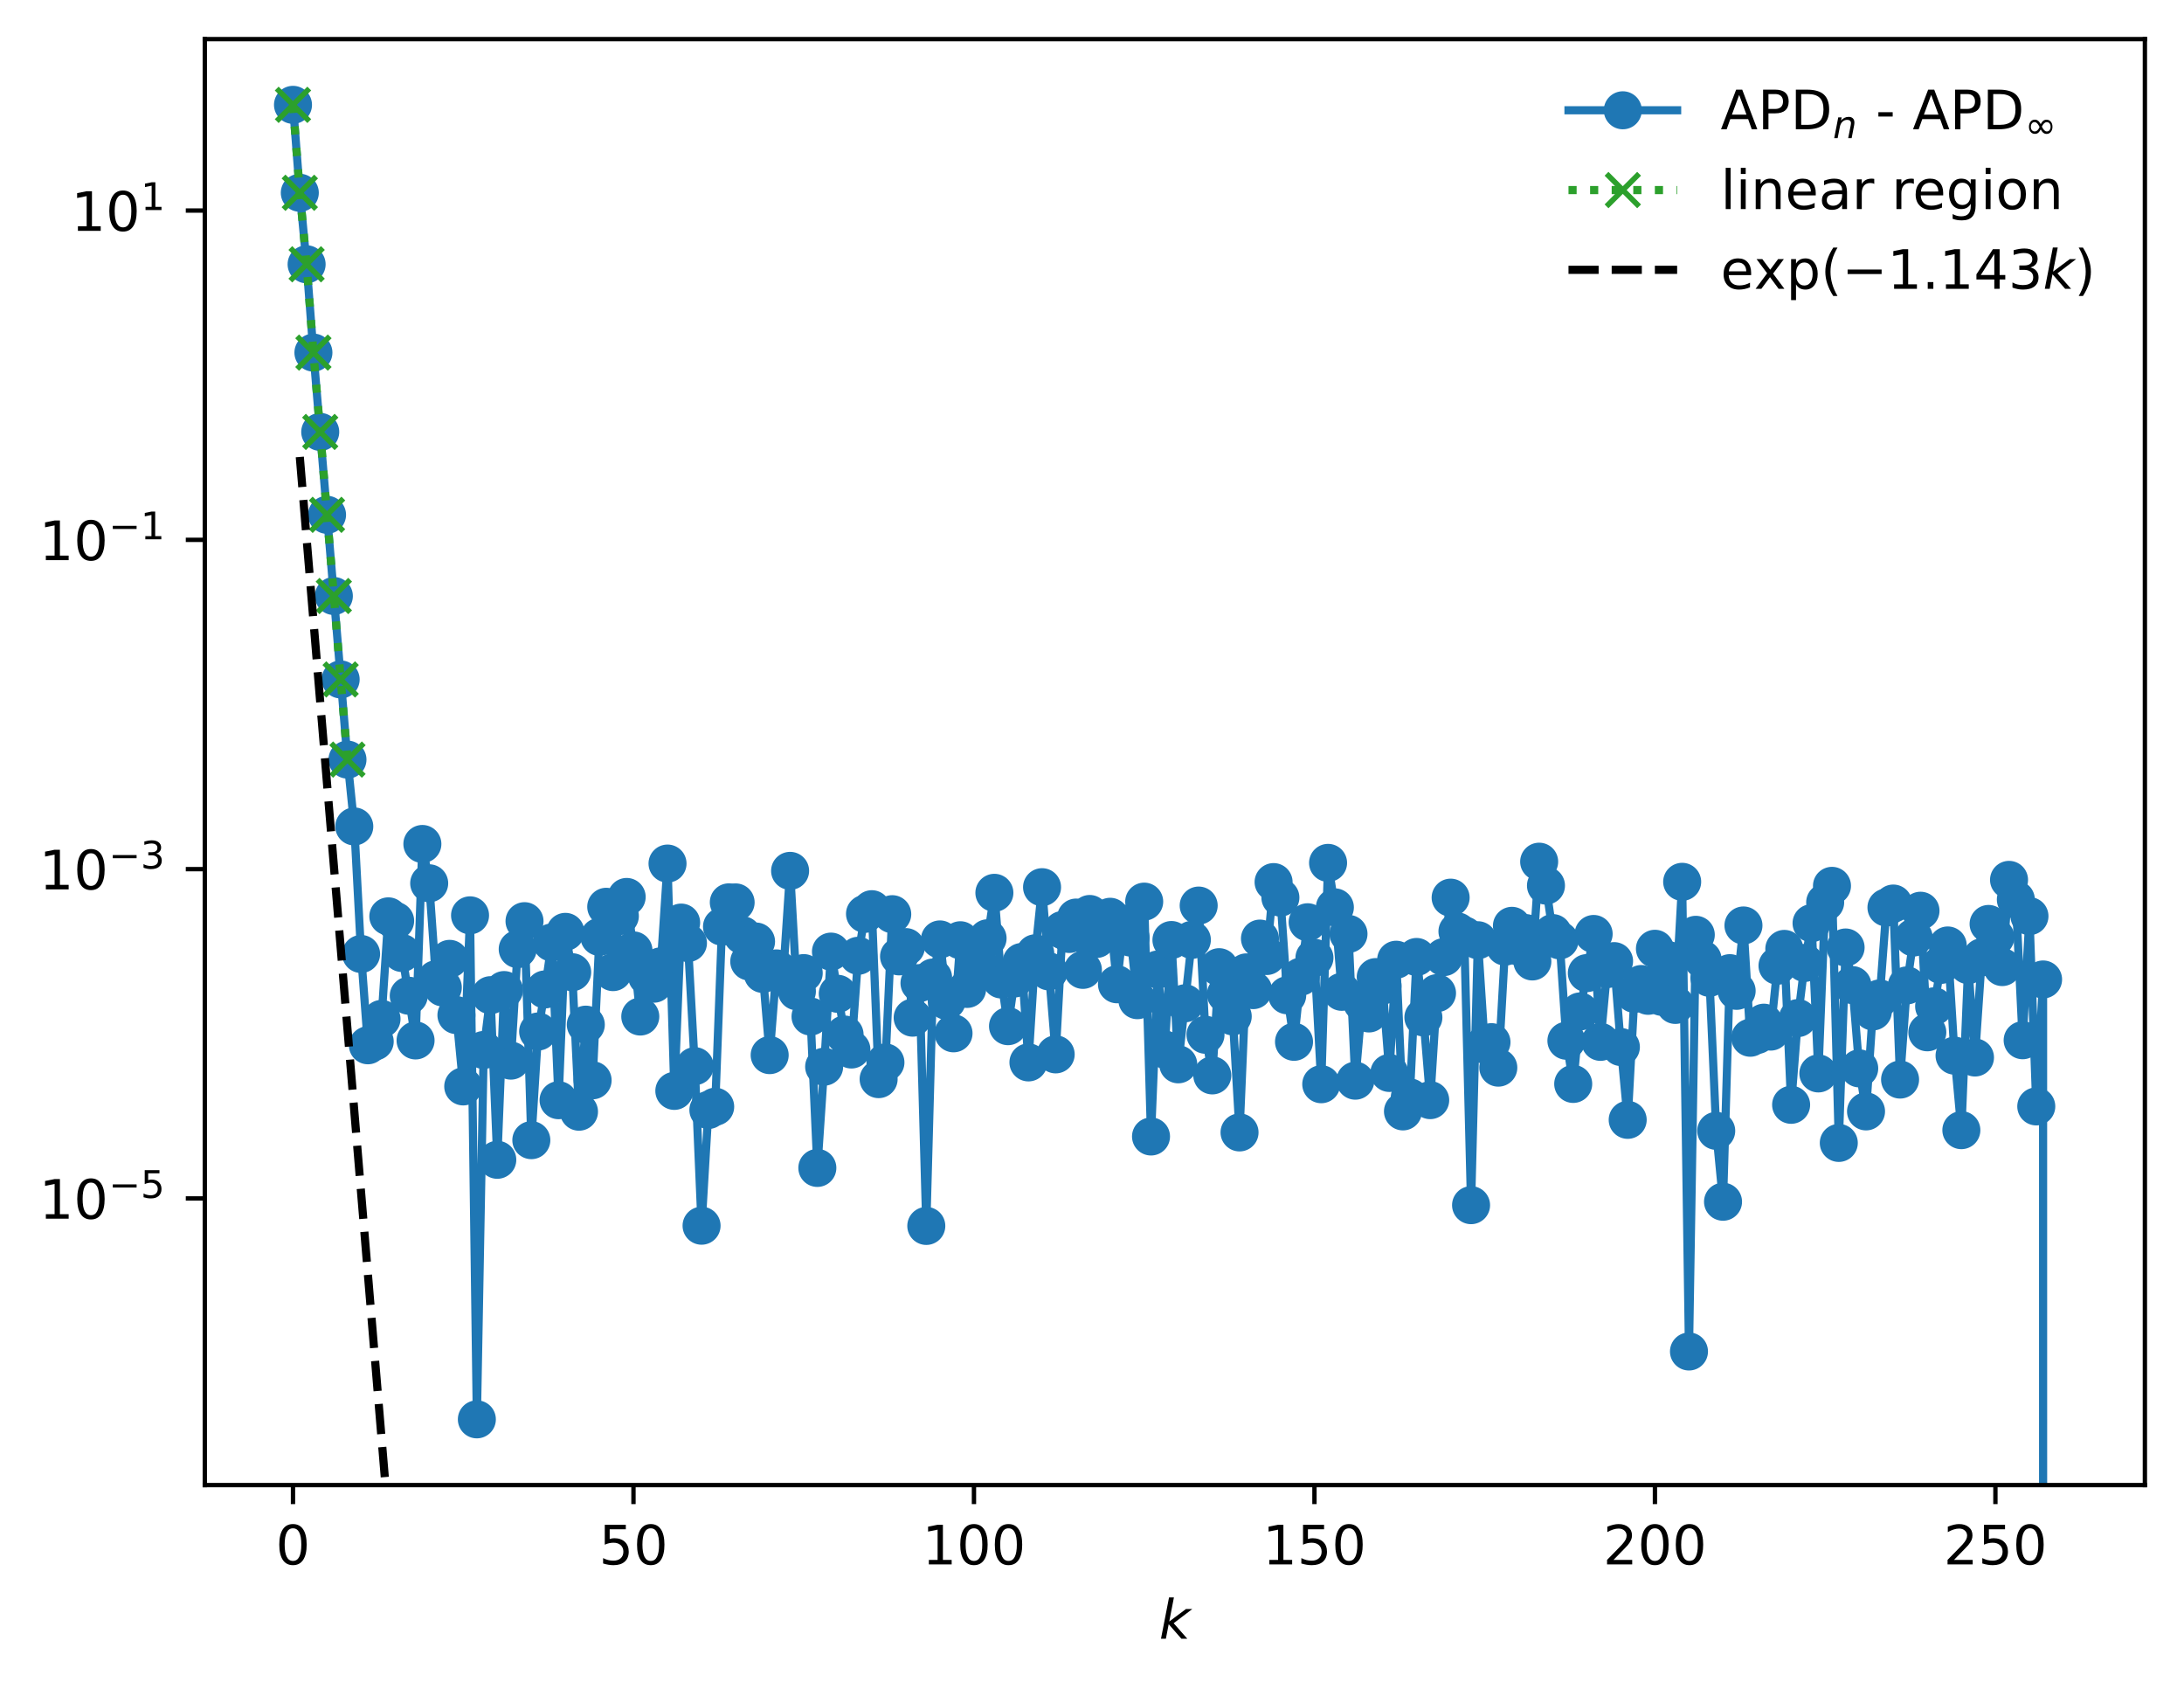 <?xml version="1.0" encoding="utf-8" standalone="no"?>
<!DOCTYPE svg PUBLIC "-//W3C//DTD SVG 1.1//EN"
  "http://www.w3.org/Graphics/SVG/1.1/DTD/svg11.dtd">
<!-- Created with matplotlib (https://matplotlib.org/) -->
<svg height="310.868pt" version="1.1" viewBox="0 0 402.02 310.868" width="402.02pt" xmlns="http://www.w3.org/2000/svg" xmlns:xlink="http://www.w3.org/1999/xlink">
 <defs>
  <style type="text/css">
*{stroke-linecap:butt;stroke-linejoin:round;}
  </style>
 </defs>
 <g id="figure_1">
  <g id="patch_1">
   <path d="M 0 310.868 
L 402.02 310.868 
L 402.02 0 
L 0 0 
z
" style="fill:#ffffff;"/>
  </g>
  <g id="axes_1">
   <g id="patch_2">
    <path d="M 37.7 273.312 
L 394.82 273.312 
L 394.82 7.2 
L 37.7 7.2 
z
" style="fill:#ffffff;"/>
   </g>
   <g id="matplotlib.axis_1">
    <g id="xtick_1">
     <g id="line2d_1">
      <defs>
       <path d="M 0 0 
L 0 3.5 
" id="m0b92f7b8dc" style="stroke:#000000;stroke-width:0.8;"/>
      </defs>
      <g>
       <use style="stroke:#000000;stroke-width:0.8;" x="53.933" xlink:href="#m0b92f7b8dc" y="273.312"/>
      </g>
     </g>
     <g id="text_1">
      <!-- 0 -->
      <defs>
       <path d="M 31.781 66.406 
Q 24.172 66.406 20.328 58.906 
Q 16.5 51.422 16.5 36.375 
Q 16.5 21.391 20.328 13.891 
Q 24.172 6.391 31.781 6.391 
Q 39.453 6.391 43.281 13.891 
Q 47.125 21.391 47.125 36.375 
Q 47.125 51.422 43.281 58.906 
Q 39.453 66.406 31.781 66.406 
z
M 31.781 74.219 
Q 44.047 74.219 50.516 64.516 
Q 56.984 54.828 56.984 36.375 
Q 56.984 17.969 50.516 8.266 
Q 44.047 -1.422 31.781 -1.422 
Q 19.531 -1.422 13.062 8.266 
Q 6.594 17.969 6.594 36.375 
Q 6.594 54.828 13.062 64.516 
Q 19.531 74.219 31.781 74.219 
z
" id="DejaVuSans-48"/>
      </defs>
      <g transform="translate(50.751 287.91)scale(0.1 -0.1)">
       <use xlink:href="#DejaVuSans-48"/>
      </g>
     </g>
    </g>
    <g id="xtick_2">
     <g id="line2d_2">
      <g>
       <use style="stroke:#000000;stroke-width:0.8;" x="116.607" xlink:href="#m0b92f7b8dc" y="273.312"/>
      </g>
     </g>
     <g id="text_2">
      <!-- 50 -->
      <defs>
       <path d="M 10.797 72.906 
L 49.516 72.906 
L 49.516 64.594 
L 19.828 64.594 
L 19.828 46.734 
Q 21.969 47.469 24.109 47.828 
Q 26.266 48.188 28.422 48.188 
Q 40.625 48.188 47.75 41.5 
Q 54.891 34.812 54.891 23.391 
Q 54.891 11.625 47.562 5.094 
Q 40.234 -1.422 26.906 -1.422 
Q 22.312 -1.422 17.547 -0.641 
Q 12.797 0.141 7.719 1.703 
L 7.719 11.625 
Q 12.109 9.234 16.797 8.062 
Q 21.484 6.891 26.703 6.891 
Q 35.156 6.891 40.078 11.328 
Q 45.016 15.766 45.016 23.391 
Q 45.016 31 40.078 35.438 
Q 35.156 39.891 26.703 39.891 
Q 22.75 39.891 18.812 39.016 
Q 14.891 38.141 10.797 36.281 
z
" id="DejaVuSans-53"/>
      </defs>
      <g transform="translate(110.245 287.91)scale(0.1 -0.1)">
       <use xlink:href="#DejaVuSans-53"/>
       <use x="63.623" xlink:href="#DejaVuSans-48"/>
      </g>
     </g>
    </g>
    <g id="xtick_3">
     <g id="line2d_3">
      <g>
       <use style="stroke:#000000;stroke-width:0.8;" x="179.282" xlink:href="#m0b92f7b8dc" y="273.312"/>
      </g>
     </g>
     <g id="text_3">
      <!-- 100 -->
      <defs>
       <path d="M 12.406 8.297 
L 28.516 8.297 
L 28.516 63.922 
L 10.984 60.406 
L 10.984 69.391 
L 28.422 72.906 
L 38.281 72.906 
L 38.281 8.297 
L 54.391 8.297 
L 54.391 0 
L 12.406 0 
z
" id="DejaVuSans-49"/>
      </defs>
      <g transform="translate(169.738 287.91)scale(0.1 -0.1)">
       <use xlink:href="#DejaVuSans-49"/>
       <use x="63.623" xlink:href="#DejaVuSans-48"/>
       <use x="127.246" xlink:href="#DejaVuSans-48"/>
      </g>
     </g>
    </g>
    <g id="xtick_4">
     <g id="line2d_4">
      <g>
       <use style="stroke:#000000;stroke-width:0.8;" x="241.957" xlink:href="#m0b92f7b8dc" y="273.312"/>
      </g>
     </g>
     <g id="text_4">
      <!-- 150 -->
      <g transform="translate(232.413 287.91)scale(0.1 -0.1)">
       <use xlink:href="#DejaVuSans-49"/>
       <use x="63.623" xlink:href="#DejaVuSans-53"/>
       <use x="127.246" xlink:href="#DejaVuSans-48"/>
      </g>
     </g>
    </g>
    <g id="xtick_5">
     <g id="line2d_5">
      <g>
       <use style="stroke:#000000;stroke-width:0.8;" x="304.631" xlink:href="#m0b92f7b8dc" y="273.312"/>
      </g>
     </g>
     <g id="text_5">
      <!-- 200 -->
      <defs>
       <path d="M 19.188 8.297 
L 53.609 8.297 
L 53.609 0 
L 7.328 0 
L 7.328 8.297 
Q 12.938 14.109 22.625 23.891 
Q 32.328 33.688 34.812 36.531 
Q 39.547 41.844 41.422 45.531 
Q 43.312 49.219 43.312 52.781 
Q 43.312 58.594 39.234 62.25 
Q 35.156 65.922 28.609 65.922 
Q 23.969 65.922 18.812 64.312 
Q 13.672 62.703 7.812 59.422 
L 7.812 69.391 
Q 13.766 71.781 18.938 73 
Q 24.125 74.219 28.422 74.219 
Q 39.75 74.219 46.484 68.547 
Q 53.219 62.891 53.219 53.422 
Q 53.219 48.922 51.531 44.891 
Q 49.859 40.875 45.406 35.406 
Q 44.188 33.984 37.641 27.219 
Q 31.109 20.453 19.188 8.297 
z
" id="DejaVuSans-50"/>
      </defs>
      <g transform="translate(295.087 287.91)scale(0.1 -0.1)">
       <use xlink:href="#DejaVuSans-50"/>
       <use x="63.623" xlink:href="#DejaVuSans-48"/>
       <use x="127.246" xlink:href="#DejaVuSans-48"/>
      </g>
     </g>
    </g>
    <g id="xtick_6">
     <g id="line2d_6">
      <g>
       <use style="stroke:#000000;stroke-width:0.8;" x="367.306" xlink:href="#m0b92f7b8dc" y="273.312"/>
      </g>
     </g>
     <g id="text_6">
      <!-- 250 -->
      <g transform="translate(357.762 287.91)scale(0.1 -0.1)">
       <use xlink:href="#DejaVuSans-50"/>
       <use x="63.623" xlink:href="#DejaVuSans-53"/>
       <use x="127.246" xlink:href="#DejaVuSans-48"/>
      </g>
     </g>
    </g>
    <g id="text_7">
     <!-- $ k $ -->
     <defs>
      <path d="M 18.312 75.984 
L 27.297 75.984 
L 18.703 31.688 
L 49.516 54.688 
L 61.188 54.688 
L 26.812 28.516 
L 51.906 0 
L 41.016 0 
L 17.672 26.703 
L 12.5 0 
L 3.516 0 
z
" id="DejaVuSans-Oblique-107"/>
     </defs>
     <g transform="translate(213.36 301.589)scale(0.1 -0.1)">
      <use transform="translate(0 0.016)" xlink:href="#DejaVuSans-Oblique-107"/>
     </g>
    </g>
   </g>
   <g id="matplotlib.axis_2">
    <g id="ytick_1">
     <g id="line2d_7">
      <defs>
       <path d="M 0 0 
L -3.5 0 
" id="mda0e67972d" style="stroke:#000000;stroke-width:0.8;"/>
      </defs>
      <g>
       <use style="stroke:#000000;stroke-width:0.8;" x="37.7" xlink:href="#mda0e67972d" y="220.557"/>
      </g>
     </g>
     <g id="text_8">
      <!-- $\mathdefault{10^{-5}}$ -->
      <defs>
       <path d="M 10.594 35.5 
L 73.188 35.5 
L 73.188 27.203 
L 10.594 27.203 
z
" id="DejaVuSans-8722"/>
      </defs>
      <g transform="translate(7.2 224.356)scale(0.1 -0.1)">
       <use transform="translate(0 0.684)" xlink:href="#DejaVuSans-49"/>
       <use transform="translate(63.623 0.684)" xlink:href="#DejaVuSans-48"/>
       <use transform="translate(128.203 38.966)scale(0.7)" xlink:href="#DejaVuSans-8722"/>
       <use transform="translate(186.855 38.966)scale(0.7)" xlink:href="#DejaVuSans-53"/>
      </g>
     </g>
    </g>
    <g id="ytick_2">
     <g id="line2d_8">
      <g>
       <use style="stroke:#000000;stroke-width:0.8;" x="37.7" xlink:href="#mda0e67972d" y="159.955"/>
      </g>
     </g>
     <g id="text_9">
      <!-- $\mathdefault{10^{-3}}$ -->
      <defs>
       <path d="M 40.578 39.312 
Q 47.656 37.797 51.625 33 
Q 55.609 28.219 55.609 21.188 
Q 55.609 10.406 48.188 4.484 
Q 40.766 -1.422 27.094 -1.422 
Q 22.516 -1.422 17.656 -0.516 
Q 12.797 0.391 7.625 2.203 
L 7.625 11.719 
Q 11.719 9.328 16.594 8.109 
Q 21.484 6.891 26.812 6.891 
Q 36.078 6.891 40.938 10.547 
Q 45.797 14.203 45.797 21.188 
Q 45.797 27.641 41.281 31.266 
Q 36.766 34.906 28.719 34.906 
L 20.219 34.906 
L 20.219 43.016 
L 29.109 43.016 
Q 36.375 43.016 40.234 45.922 
Q 44.094 48.828 44.094 54.297 
Q 44.094 59.906 40.109 62.906 
Q 36.141 65.922 28.719 65.922 
Q 24.656 65.922 20.016 65.031 
Q 15.375 64.156 9.812 62.312 
L 9.812 71.094 
Q 15.438 72.656 20.344 73.438 
Q 25.25 74.219 29.594 74.219 
Q 40.828 74.219 47.359 69.109 
Q 53.906 64.016 53.906 55.328 
Q 53.906 49.266 50.438 45.094 
Q 46.969 40.922 40.578 39.312 
z
" id="DejaVuSans-51"/>
      </defs>
      <g transform="translate(7.2 163.754)scale(0.1 -0.1)">
       <use transform="translate(0 0.766)" xlink:href="#DejaVuSans-49"/>
       <use transform="translate(63.623 0.766)" xlink:href="#DejaVuSans-48"/>
       <use transform="translate(128.203 39.047)scale(0.7)" xlink:href="#DejaVuSans-8722"/>
       <use transform="translate(186.855 39.047)scale(0.7)" xlink:href="#DejaVuSans-51"/>
      </g>
     </g>
    </g>
    <g id="ytick_3">
     <g id="line2d_9">
      <g>
       <use style="stroke:#000000;stroke-width:0.8;" x="37.7" xlink:href="#mda0e67972d" y="99.353"/>
      </g>
     </g>
     <g id="text_10">
      <!-- $\mathdefault{10^{-1}}$ -->
      <g transform="translate(7.2 103.152)scale(0.1 -0.1)">
       <use transform="translate(0 0.684)" xlink:href="#DejaVuSans-49"/>
       <use transform="translate(63.623 0.684)" xlink:href="#DejaVuSans-48"/>
       <use transform="translate(128.203 38.966)scale(0.7)" xlink:href="#DejaVuSans-8722"/>
       <use transform="translate(186.855 38.966)scale(0.7)" xlink:href="#DejaVuSans-49"/>
      </g>
     </g>
    </g>
    <g id="ytick_4">
     <g id="line2d_10">
      <g>
       <use style="stroke:#000000;stroke-width:0.8;" x="37.7" xlink:href="#mda0e67972d" y="38.75"/>
      </g>
     </g>
     <g id="text_11">
      <!-- $\mathdefault{10^{1}}$ -->
      <g transform="translate(13.1 42.55)scale(0.1 -0.1)">
       <use transform="translate(0 0.684)" xlink:href="#DejaVuSans-49"/>
       <use transform="translate(63.623 0.684)" xlink:href="#DejaVuSans-48"/>
       <use transform="translate(128.203 38.966)scale(0.7)" xlink:href="#DejaVuSans-49"/>
      </g>
     </g>
    </g>
   </g>
   <g id="line2d_11">
    <path clip-path="url(#p30b40c2f71)" d="M 53.933 19.296 
L 55.186 35.481 
L 56.44 48.641 
L 57.693 64.894 
L 61.454 109.688 
L 63.961 139.796 
L 65.214 152.099 
L 66.468 175.571 
L 67.721 192.373 
L 68.975 191.679 
L 70.228 187.521 
L 71.482 168.645 
L 72.735 169.468 
L 73.989 175.388 
L 76.496 191.483 
L 77.749 155.324 
L 79.003 162.559 
L 80.256 180.224 
L 81.51 181.73 
L 82.763 176.468 
L 84.017 186.822 
L 85.27 199.944 
L 86.524 168.458 
L 87.777 261.216 
L 89.031 193.24 
L 90.284 183.153 
L 91.538 213.448 
L 92.791 182.209 
L 94.044 195.195 
L 95.298 174.677 
L 96.551 169.533 
L 97.805 209.835 
L 99.058 189.835 
L 100.312 182.096 
L 101.565 173.452 
L 102.819 202.481 
L 104.072 171.498 
L 105.326 178.927 
L 106.579 204.598 
L 107.833 188.577 
L 109.086 198.818 
L 110.34 172.422 
L 111.593 166.884 
L 112.847 178.907 
L 114.1 168.59 
L 115.354 165.074 
L 116.607 174.914 
L 117.861 187.08 
L 119.114 179.712 
L 120.368 181.04 
L 121.621 177.845 
L 122.875 158.929 
L 124.128 200.767 
L 125.382 169.792 
L 126.635 173.557 
L 127.889 196.216 
L 129.142 225.578 
L 130.396 204.282 
L 131.649 203.679 
L 132.903 170.538 
L 134.156 166.069 
L 135.41 166.08 
L 136.663 172.118 
L 137.917 176.952 
L 139.17 173.281 
L 140.424 179.243 
L 141.677 194.184 
L 142.931 178.226 
L 144.184 179.132 
L 145.438 160.273 
L 146.691 182.435 
L 147.945 179.088 
L 149.198 187.079 
L 150.452 214.944 
L 151.705 196.311 
L 152.959 175.134 
L 155.466 190.396 
L 156.719 193.15 
L 157.973 175.9 
L 159.226 168.182 
L 160.48 167.328 
L 161.733 198.604 
L 162.987 195.538 
L 164.24 168.245 
L 165.494 176.01 
L 166.747 174.301 
L 168.001 187.29 
L 169.254 180.926 
L 170.508 225.62 
L 171.761 179.902 
L 173.015 172.89 
L 174.268 184.199 
L 175.521 190.172 
L 176.775 173.041 
L 178.028 182.001 
L 179.282 177.597 
L 180.535 177.953 
L 181.789 172.678 
L 183.042 164.314 
L 184.296 180.257 
L 185.549 188.858 
L 186.803 180.066 
L 188.056 177.047 
L 189.31 195.525 
L 190.563 175.445 
L 191.817 163.278 
L 194.324 194.047 
L 195.577 171.158 
L 196.831 171.888 
L 198.084 168.867 
L 199.338 178.496 
L 200.591 168.209 
L 201.845 172.808 
L 203.098 171.036 
L 204.352 168.724 
L 205.605 181.146 
L 206.859 170.01 
L 208.112 172.546 
L 209.366 184.073 
L 210.619 165.937 
L 211.873 209.158 
L 213.126 178.429 
L 214.38 193.149 
L 215.633 172.999 
L 216.887 195.876 
L 219.394 172.972 
L 220.647 166.659 
L 221.901 190.44 
L 223.154 197.915 
L 224.408 178 
L 225.661 182.963 
L 226.915 187.051 
L 228.168 208.41 
L 229.422 178.957 
L 230.675 182.223 
L 231.929 172.737 
L 233.182 175.942 
L 234.436 162.34 
L 235.689 165.19 
L 236.943 183.17 
L 238.196 191.735 
L 239.45 179.74 
L 240.703 169.731 
L 241.957 176.276 
L 243.21 199.539 
L 244.464 158.805 
L 245.717 166.993 
L 246.971 182.535 
L 248.224 171.876 
L 249.478 198.888 
L 250.731 184.523 
L 251.985 186.516 
L 253.238 179.823 
L 254.492 181.388 
L 255.745 197.465 
L 256.999 176.628 
L 258.252 204.542 
L 259.505 201.968 
L 260.759 176.12 
L 262.012 187.24 
L 263.266 202.469 
L 264.519 182.774 
L 265.773 176.146 
L 267.026 165.204 
L 268.28 171.419 
L 269.533 172.147 
L 270.787 221.798 
L 272.04 173.038 
L 273.294 192.266 
L 274.547 191.797 
L 275.801 196.489 
L 277.054 174.213 
L 278.308 170.388 
L 279.561 174.197 
L 280.815 171.718 
L 282.068 176.944 
L 283.322 158.586 
L 284.575 162.986 
L 285.829 171.725 
L 287.082 173.064 
L 288.336 191.537 
L 289.589 199.485 
L 290.843 186.145 
L 293.35 171.886 
L 294.603 191.743 
L 295.857 178.353 
L 297.11 176.883 
L 298.364 192.693 
L 299.617 206.096 
L 300.871 182.913 
L 302.124 181.1 
L 303.378 183.269 
L 304.631 174.612 
L 305.885 183.455 
L 307.138 176.721 
L 308.392 184.946 
L 309.645 162.29 
L 310.899 248.727 
L 312.152 172.042 
L 313.406 176.557 
L 314.659 179.958 
L 315.913 208.121 
L 317.166 221.168 
L 318.42 179.099 
L 319.673 182.352 
L 320.927 170.322 
L 322.18 190.985 
L 323.434 190.48 
L 324.687 188.215 
L 325.941 189.853 
L 327.194 177.735 
L 328.448 174.635 
L 329.701 203.328 
L 330.955 187.366 
L 332.208 177.215 
L 333.462 169.902 
L 334.715 197.553 
L 335.969 166.072 
L 337.222 163.031 
L 338.476 210.343 
L 339.729 174.374 
L 340.982 181.296 
L 342.236 196.624 
L 343.489 204.54 
L 344.743 186.143 
L 345.996 183.75 
L 347.25 167.016 
L 348.503 166.288 
L 349.757 198.683 
L 351.01 181.356 
L 352.264 172.53 
L 353.517 167.611 
L 354.771 189.983 
L 356.024 185.203 
L 357.278 177.58 
L 358.531 174.003 
L 359.785 194.282 
L 361.038 207.994 
L 362.292 177.618 
L 363.545 194.621 
L 364.799 176.181 
L 366.052 170.043 
L 367.306 172.487 
L 368.559 177.979 
L 369.813 161.931 
L 371.066 165.553 
L 372.32 191.445 
L 373.573 168.605 
L 374.827 203.622 
L 376.08 180.261 
L 376.086 311.868 
L 376.086 311.868 
" style="fill:none;stroke:#1f77b4;stroke-linecap:square;stroke-width:1.5;"/>
    <defs>
     <path d="M 0 3 
C 0.796 3 1.559 2.684 2.121 2.121 
C 2.684 1.559 3 0.796 3 0 
C 3 -0.796 2.684 -1.559 2.121 -2.121 
C 1.559 -2.684 0.796 -3 0 -3 
C -0.796 -3 -1.559 -2.684 -2.121 -2.121 
C -2.684 -1.559 -3 -0.796 -3 0 
C -3 0.796 -2.684 1.559 -2.121 2.121 
C -1.559 2.684 -0.796 3 0 3 
z
" id="md890474aa3" style="stroke:#1f77b4;"/>
    </defs>
    <g clip-path="url(#p30b40c2f71)">
     <use style="fill:#1f77b4;stroke:#1f77b4;" x="53.933" xlink:href="#md890474aa3" y="19.296"/>
     <use style="fill:#1f77b4;stroke:#1f77b4;" x="55.186" xlink:href="#md890474aa3" y="35.481"/>
     <use style="fill:#1f77b4;stroke:#1f77b4;" x="56.44" xlink:href="#md890474aa3" y="48.641"/>
     <use style="fill:#1f77b4;stroke:#1f77b4;" x="57.693" xlink:href="#md890474aa3" y="64.894"/>
     <use style="fill:#1f77b4;stroke:#1f77b4;" x="58.947" xlink:href="#md890474aa3" y="79.492"/>
     <use style="fill:#1f77b4;stroke:#1f77b4;" x="60.2" xlink:href="#md890474aa3" y="94.749"/>
     <use style="fill:#1f77b4;stroke:#1f77b4;" x="61.454" xlink:href="#md890474aa3" y="109.688"/>
     <use style="fill:#1f77b4;stroke:#1f77b4;" x="62.707" xlink:href="#md890474aa3" y="125.043"/>
     <use style="fill:#1f77b4;stroke:#1f77b4;" x="63.961" xlink:href="#md890474aa3" y="139.796"/>
     <use style="fill:#1f77b4;stroke:#1f77b4;" x="65.214" xlink:href="#md890474aa3" y="152.099"/>
     <use style="fill:#1f77b4;stroke:#1f77b4;" x="66.468" xlink:href="#md890474aa3" y="175.571"/>
     <use style="fill:#1f77b4;stroke:#1f77b4;" x="67.721" xlink:href="#md890474aa3" y="192.373"/>
     <use style="fill:#1f77b4;stroke:#1f77b4;" x="68.975" xlink:href="#md890474aa3" y="191.679"/>
     <use style="fill:#1f77b4;stroke:#1f77b4;" x="70.228" xlink:href="#md890474aa3" y="187.521"/>
     <use style="fill:#1f77b4;stroke:#1f77b4;" x="71.482" xlink:href="#md890474aa3" y="168.645"/>
     <use style="fill:#1f77b4;stroke:#1f77b4;" x="72.735" xlink:href="#md890474aa3" y="169.468"/>
     <use style="fill:#1f77b4;stroke:#1f77b4;" x="73.989" xlink:href="#md890474aa3" y="175.388"/>
     <use style="fill:#1f77b4;stroke:#1f77b4;" x="75.242" xlink:href="#md890474aa3" y="183.253"/>
     <use style="fill:#1f77b4;stroke:#1f77b4;" x="76.496" xlink:href="#md890474aa3" y="191.483"/>
     <use style="fill:#1f77b4;stroke:#1f77b4;" x="77.749" xlink:href="#md890474aa3" y="155.324"/>
     <use style="fill:#1f77b4;stroke:#1f77b4;" x="79.003" xlink:href="#md890474aa3" y="162.559"/>
     <use style="fill:#1f77b4;stroke:#1f77b4;" x="80.256" xlink:href="#md890474aa3" y="180.224"/>
     <use style="fill:#1f77b4;stroke:#1f77b4;" x="81.51" xlink:href="#md890474aa3" y="181.73"/>
     <use style="fill:#1f77b4;stroke:#1f77b4;" x="82.763" xlink:href="#md890474aa3" y="176.468"/>
     <use style="fill:#1f77b4;stroke:#1f77b4;" x="84.017" xlink:href="#md890474aa3" y="186.822"/>
     <use style="fill:#1f77b4;stroke:#1f77b4;" x="85.27" xlink:href="#md890474aa3" y="199.944"/>
     <use style="fill:#1f77b4;stroke:#1f77b4;" x="86.524" xlink:href="#md890474aa3" y="168.458"/>
     <use style="fill:#1f77b4;stroke:#1f77b4;" x="87.777" xlink:href="#md890474aa3" y="261.216"/>
     <use style="fill:#1f77b4;stroke:#1f77b4;" x="89.031" xlink:href="#md890474aa3" y="193.24"/>
     <use style="fill:#1f77b4;stroke:#1f77b4;" x="90.284" xlink:href="#md890474aa3" y="183.153"/>
     <use style="fill:#1f77b4;stroke:#1f77b4;" x="91.538" xlink:href="#md890474aa3" y="213.448"/>
     <use style="fill:#1f77b4;stroke:#1f77b4;" x="92.791" xlink:href="#md890474aa3" y="182.209"/>
     <use style="fill:#1f77b4;stroke:#1f77b4;" x="94.044" xlink:href="#md890474aa3" y="195.195"/>
     <use style="fill:#1f77b4;stroke:#1f77b4;" x="95.298" xlink:href="#md890474aa3" y="174.677"/>
     <use style="fill:#1f77b4;stroke:#1f77b4;" x="96.551" xlink:href="#md890474aa3" y="169.533"/>
     <use style="fill:#1f77b4;stroke:#1f77b4;" x="97.805" xlink:href="#md890474aa3" y="209.835"/>
     <use style="fill:#1f77b4;stroke:#1f77b4;" x="99.058" xlink:href="#md890474aa3" y="189.835"/>
     <use style="fill:#1f77b4;stroke:#1f77b4;" x="100.312" xlink:href="#md890474aa3" y="182.096"/>
     <use style="fill:#1f77b4;stroke:#1f77b4;" x="101.565" xlink:href="#md890474aa3" y="173.452"/>
     <use style="fill:#1f77b4;stroke:#1f77b4;" x="102.819" xlink:href="#md890474aa3" y="202.481"/>
     <use style="fill:#1f77b4;stroke:#1f77b4;" x="104.072" xlink:href="#md890474aa3" y="171.498"/>
     <use style="fill:#1f77b4;stroke:#1f77b4;" x="105.326" xlink:href="#md890474aa3" y="178.927"/>
     <use style="fill:#1f77b4;stroke:#1f77b4;" x="106.579" xlink:href="#md890474aa3" y="204.598"/>
     <use style="fill:#1f77b4;stroke:#1f77b4;" x="107.833" xlink:href="#md890474aa3" y="188.577"/>
     <use style="fill:#1f77b4;stroke:#1f77b4;" x="109.086" xlink:href="#md890474aa3" y="198.818"/>
     <use style="fill:#1f77b4;stroke:#1f77b4;" x="110.34" xlink:href="#md890474aa3" y="172.422"/>
     <use style="fill:#1f77b4;stroke:#1f77b4;" x="111.593" xlink:href="#md890474aa3" y="166.884"/>
     <use style="fill:#1f77b4;stroke:#1f77b4;" x="112.847" xlink:href="#md890474aa3" y="178.907"/>
     <use style="fill:#1f77b4;stroke:#1f77b4;" x="114.1" xlink:href="#md890474aa3" y="168.59"/>
     <use style="fill:#1f77b4;stroke:#1f77b4;" x="115.354" xlink:href="#md890474aa3" y="165.074"/>
     <use style="fill:#1f77b4;stroke:#1f77b4;" x="116.607" xlink:href="#md890474aa3" y="174.914"/>
     <use style="fill:#1f77b4;stroke:#1f77b4;" x="117.861" xlink:href="#md890474aa3" y="187.08"/>
     <use style="fill:#1f77b4;stroke:#1f77b4;" x="119.114" xlink:href="#md890474aa3" y="179.712"/>
     <use style="fill:#1f77b4;stroke:#1f77b4;" x="120.368" xlink:href="#md890474aa3" y="181.04"/>
     <use style="fill:#1f77b4;stroke:#1f77b4;" x="121.621" xlink:href="#md890474aa3" y="177.845"/>
     <use style="fill:#1f77b4;stroke:#1f77b4;" x="122.875" xlink:href="#md890474aa3" y="158.929"/>
     <use style="fill:#1f77b4;stroke:#1f77b4;" x="124.128" xlink:href="#md890474aa3" y="200.767"/>
     <use style="fill:#1f77b4;stroke:#1f77b4;" x="125.382" xlink:href="#md890474aa3" y="169.792"/>
     <use style="fill:#1f77b4;stroke:#1f77b4;" x="126.635" xlink:href="#md890474aa3" y="173.557"/>
     <use style="fill:#1f77b4;stroke:#1f77b4;" x="127.889" xlink:href="#md890474aa3" y="196.216"/>
     <use style="fill:#1f77b4;stroke:#1f77b4;" x="129.142" xlink:href="#md890474aa3" y="225.578"/>
     <use style="fill:#1f77b4;stroke:#1f77b4;" x="130.396" xlink:href="#md890474aa3" y="204.282"/>
     <use style="fill:#1f77b4;stroke:#1f77b4;" x="131.649" xlink:href="#md890474aa3" y="203.679"/>
     <use style="fill:#1f77b4;stroke:#1f77b4;" x="132.903" xlink:href="#md890474aa3" y="170.538"/>
     <use style="fill:#1f77b4;stroke:#1f77b4;" x="134.156" xlink:href="#md890474aa3" y="166.069"/>
     <use style="fill:#1f77b4;stroke:#1f77b4;" x="135.41" xlink:href="#md890474aa3" y="166.08"/>
     <use style="fill:#1f77b4;stroke:#1f77b4;" x="136.663" xlink:href="#md890474aa3" y="172.118"/>
     <use style="fill:#1f77b4;stroke:#1f77b4;" x="137.917" xlink:href="#md890474aa3" y="176.952"/>
     <use style="fill:#1f77b4;stroke:#1f77b4;" x="139.17" xlink:href="#md890474aa3" y="173.281"/>
     <use style="fill:#1f77b4;stroke:#1f77b4;" x="140.424" xlink:href="#md890474aa3" y="179.243"/>
     <use style="fill:#1f77b4;stroke:#1f77b4;" x="141.677" xlink:href="#md890474aa3" y="194.184"/>
     <use style="fill:#1f77b4;stroke:#1f77b4;" x="142.931" xlink:href="#md890474aa3" y="178.226"/>
     <use style="fill:#1f77b4;stroke:#1f77b4;" x="144.184" xlink:href="#md890474aa3" y="179.132"/>
     <use style="fill:#1f77b4;stroke:#1f77b4;" x="145.438" xlink:href="#md890474aa3" y="160.273"/>
     <use style="fill:#1f77b4;stroke:#1f77b4;" x="146.691" xlink:href="#md890474aa3" y="182.435"/>
     <use style="fill:#1f77b4;stroke:#1f77b4;" x="147.945" xlink:href="#md890474aa3" y="179.088"/>
     <use style="fill:#1f77b4;stroke:#1f77b4;" x="149.198" xlink:href="#md890474aa3" y="187.079"/>
     <use style="fill:#1f77b4;stroke:#1f77b4;" x="150.452" xlink:href="#md890474aa3" y="214.944"/>
     <use style="fill:#1f77b4;stroke:#1f77b4;" x="151.705" xlink:href="#md890474aa3" y="196.311"/>
     <use style="fill:#1f77b4;stroke:#1f77b4;" x="152.959" xlink:href="#md890474aa3" y="175.134"/>
     <use style="fill:#1f77b4;stroke:#1f77b4;" x="154.212" xlink:href="#md890474aa3" y="182.901"/>
     <use style="fill:#1f77b4;stroke:#1f77b4;" x="155.466" xlink:href="#md890474aa3" y="190.396"/>
     <use style="fill:#1f77b4;stroke:#1f77b4;" x="156.719" xlink:href="#md890474aa3" y="193.15"/>
     <use style="fill:#1f77b4;stroke:#1f77b4;" x="157.973" xlink:href="#md890474aa3" y="175.9"/>
     <use style="fill:#1f77b4;stroke:#1f77b4;" x="159.226" xlink:href="#md890474aa3" y="168.182"/>
     <use style="fill:#1f77b4;stroke:#1f77b4;" x="160.48" xlink:href="#md890474aa3" y="167.328"/>
     <use style="fill:#1f77b4;stroke:#1f77b4;" x="161.733" xlink:href="#md890474aa3" y="198.604"/>
     <use style="fill:#1f77b4;stroke:#1f77b4;" x="162.987" xlink:href="#md890474aa3" y="195.538"/>
     <use style="fill:#1f77b4;stroke:#1f77b4;" x="164.24" xlink:href="#md890474aa3" y="168.245"/>
     <use style="fill:#1f77b4;stroke:#1f77b4;" x="165.494" xlink:href="#md890474aa3" y="176.01"/>
     <use style="fill:#1f77b4;stroke:#1f77b4;" x="166.747" xlink:href="#md890474aa3" y="174.301"/>
     <use style="fill:#1f77b4;stroke:#1f77b4;" x="168.001" xlink:href="#md890474aa3" y="187.29"/>
     <use style="fill:#1f77b4;stroke:#1f77b4;" x="169.254" xlink:href="#md890474aa3" y="180.926"/>
     <use style="fill:#1f77b4;stroke:#1f77b4;" x="170.508" xlink:href="#md890474aa3" y="225.62"/>
     <use style="fill:#1f77b4;stroke:#1f77b4;" x="171.761" xlink:href="#md890474aa3" y="179.902"/>
     <use style="fill:#1f77b4;stroke:#1f77b4;" x="173.015" xlink:href="#md890474aa3" y="172.89"/>
     <use style="fill:#1f77b4;stroke:#1f77b4;" x="174.268" xlink:href="#md890474aa3" y="184.199"/>
     <use style="fill:#1f77b4;stroke:#1f77b4;" x="175.521" xlink:href="#md890474aa3" y="190.172"/>
     <use style="fill:#1f77b4;stroke:#1f77b4;" x="176.775" xlink:href="#md890474aa3" y="173.041"/>
     <use style="fill:#1f77b4;stroke:#1f77b4;" x="178.028" xlink:href="#md890474aa3" y="182.001"/>
     <use style="fill:#1f77b4;stroke:#1f77b4;" x="179.282" xlink:href="#md890474aa3" y="177.597"/>
     <use style="fill:#1f77b4;stroke:#1f77b4;" x="180.535" xlink:href="#md890474aa3" y="177.953"/>
     <use style="fill:#1f77b4;stroke:#1f77b4;" x="181.789" xlink:href="#md890474aa3" y="172.678"/>
     <use style="fill:#1f77b4;stroke:#1f77b4;" x="183.042" xlink:href="#md890474aa3" y="164.314"/>
     <use style="fill:#1f77b4;stroke:#1f77b4;" x="184.296" xlink:href="#md890474aa3" y="180.257"/>
     <use style="fill:#1f77b4;stroke:#1f77b4;" x="185.549" xlink:href="#md890474aa3" y="188.858"/>
     <use style="fill:#1f77b4;stroke:#1f77b4;" x="186.803" xlink:href="#md890474aa3" y="180.066"/>
     <use style="fill:#1f77b4;stroke:#1f77b4;" x="188.056" xlink:href="#md890474aa3" y="177.047"/>
     <use style="fill:#1f77b4;stroke:#1f77b4;" x="189.31" xlink:href="#md890474aa3" y="195.525"/>
     <use style="fill:#1f77b4;stroke:#1f77b4;" x="190.563" xlink:href="#md890474aa3" y="175.445"/>
     <use style="fill:#1f77b4;stroke:#1f77b4;" x="191.817" xlink:href="#md890474aa3" y="163.278"/>
     <use style="fill:#1f77b4;stroke:#1f77b4;" x="193.07" xlink:href="#md890474aa3" y="178.774"/>
     <use style="fill:#1f77b4;stroke:#1f77b4;" x="194.324" xlink:href="#md890474aa3" y="194.047"/>
     <use style="fill:#1f77b4;stroke:#1f77b4;" x="195.577" xlink:href="#md890474aa3" y="171.158"/>
     <use style="fill:#1f77b4;stroke:#1f77b4;" x="196.831" xlink:href="#md890474aa3" y="171.888"/>
     <use style="fill:#1f77b4;stroke:#1f77b4;" x="198.084" xlink:href="#md890474aa3" y="168.867"/>
     <use style="fill:#1f77b4;stroke:#1f77b4;" x="199.338" xlink:href="#md890474aa3" y="178.496"/>
     <use style="fill:#1f77b4;stroke:#1f77b4;" x="200.591" xlink:href="#md890474aa3" y="168.209"/>
     <use style="fill:#1f77b4;stroke:#1f77b4;" x="201.845" xlink:href="#md890474aa3" y="172.808"/>
     <use style="fill:#1f77b4;stroke:#1f77b4;" x="203.098" xlink:href="#md890474aa3" y="171.036"/>
     <use style="fill:#1f77b4;stroke:#1f77b4;" x="204.352" xlink:href="#md890474aa3" y="168.724"/>
     <use style="fill:#1f77b4;stroke:#1f77b4;" x="205.605" xlink:href="#md890474aa3" y="181.146"/>
     <use style="fill:#1f77b4;stroke:#1f77b4;" x="206.859" xlink:href="#md890474aa3" y="170.01"/>
     <use style="fill:#1f77b4;stroke:#1f77b4;" x="208.112" xlink:href="#md890474aa3" y="172.546"/>
     <use style="fill:#1f77b4;stroke:#1f77b4;" x="209.366" xlink:href="#md890474aa3" y="184.073"/>
     <use style="fill:#1f77b4;stroke:#1f77b4;" x="210.619" xlink:href="#md890474aa3" y="165.937"/>
     <use style="fill:#1f77b4;stroke:#1f77b4;" x="211.873" xlink:href="#md890474aa3" y="209.158"/>
     <use style="fill:#1f77b4;stroke:#1f77b4;" x="213.126" xlink:href="#md890474aa3" y="178.429"/>
     <use style="fill:#1f77b4;stroke:#1f77b4;" x="214.38" xlink:href="#md890474aa3" y="193.149"/>
     <use style="fill:#1f77b4;stroke:#1f77b4;" x="215.633" xlink:href="#md890474aa3" y="172.999"/>
     <use style="fill:#1f77b4;stroke:#1f77b4;" x="216.887" xlink:href="#md890474aa3" y="195.876"/>
     <use style="fill:#1f77b4;stroke:#1f77b4;" x="218.14" xlink:href="#md890474aa3" y="184.643"/>
     <use style="fill:#1f77b4;stroke:#1f77b4;" x="219.394" xlink:href="#md890474aa3" y="172.972"/>
     <use style="fill:#1f77b4;stroke:#1f77b4;" x="220.647" xlink:href="#md890474aa3" y="166.659"/>
     <use style="fill:#1f77b4;stroke:#1f77b4;" x="221.901" xlink:href="#md890474aa3" y="190.44"/>
     <use style="fill:#1f77b4;stroke:#1f77b4;" x="223.154" xlink:href="#md890474aa3" y="197.915"/>
     <use style="fill:#1f77b4;stroke:#1f77b4;" x="224.408" xlink:href="#md890474aa3" y="178"/>
     <use style="fill:#1f77b4;stroke:#1f77b4;" x="225.661" xlink:href="#md890474aa3" y="182.963"/>
     <use style="fill:#1f77b4;stroke:#1f77b4;" x="226.915" xlink:href="#md890474aa3" y="187.051"/>
     <use style="fill:#1f77b4;stroke:#1f77b4;" x="228.168" xlink:href="#md890474aa3" y="208.41"/>
     <use style="fill:#1f77b4;stroke:#1f77b4;" x="229.422" xlink:href="#md890474aa3" y="178.957"/>
     <use style="fill:#1f77b4;stroke:#1f77b4;" x="230.675" xlink:href="#md890474aa3" y="182.223"/>
     <use style="fill:#1f77b4;stroke:#1f77b4;" x="231.929" xlink:href="#md890474aa3" y="172.737"/>
     <use style="fill:#1f77b4;stroke:#1f77b4;" x="233.182" xlink:href="#md890474aa3" y="175.942"/>
     <use style="fill:#1f77b4;stroke:#1f77b4;" x="234.436" xlink:href="#md890474aa3" y="162.34"/>
     <use style="fill:#1f77b4;stroke:#1f77b4;" x="235.689" xlink:href="#md890474aa3" y="165.19"/>
     <use style="fill:#1f77b4;stroke:#1f77b4;" x="236.943" xlink:href="#md890474aa3" y="183.17"/>
     <use style="fill:#1f77b4;stroke:#1f77b4;" x="238.196" xlink:href="#md890474aa3" y="191.735"/>
     <use style="fill:#1f77b4;stroke:#1f77b4;" x="239.45" xlink:href="#md890474aa3" y="179.74"/>
     <use style="fill:#1f77b4;stroke:#1f77b4;" x="240.703" xlink:href="#md890474aa3" y="169.731"/>
     <use style="fill:#1f77b4;stroke:#1f77b4;" x="241.957" xlink:href="#md890474aa3" y="176.276"/>
     <use style="fill:#1f77b4;stroke:#1f77b4;" x="243.21" xlink:href="#md890474aa3" y="199.539"/>
     <use style="fill:#1f77b4;stroke:#1f77b4;" x="244.464" xlink:href="#md890474aa3" y="158.805"/>
     <use style="fill:#1f77b4;stroke:#1f77b4;" x="245.717" xlink:href="#md890474aa3" y="166.993"/>
     <use style="fill:#1f77b4;stroke:#1f77b4;" x="246.971" xlink:href="#md890474aa3" y="182.535"/>
     <use style="fill:#1f77b4;stroke:#1f77b4;" x="248.224" xlink:href="#md890474aa3" y="171.876"/>
     <use style="fill:#1f77b4;stroke:#1f77b4;" x="249.478" xlink:href="#md890474aa3" y="198.888"/>
     <use style="fill:#1f77b4;stroke:#1f77b4;" x="250.731" xlink:href="#md890474aa3" y="184.523"/>
     <use style="fill:#1f77b4;stroke:#1f77b4;" x="251.985" xlink:href="#md890474aa3" y="186.516"/>
     <use style="fill:#1f77b4;stroke:#1f77b4;" x="253.238" xlink:href="#md890474aa3" y="179.823"/>
     <use style="fill:#1f77b4;stroke:#1f77b4;" x="254.492" xlink:href="#md890474aa3" y="181.388"/>
     <use style="fill:#1f77b4;stroke:#1f77b4;" x="255.745" xlink:href="#md890474aa3" y="197.465"/>
     <use style="fill:#1f77b4;stroke:#1f77b4;" x="256.999" xlink:href="#md890474aa3" y="176.628"/>
     <use style="fill:#1f77b4;stroke:#1f77b4;" x="258.252" xlink:href="#md890474aa3" y="204.542"/>
     <use style="fill:#1f77b4;stroke:#1f77b4;" x="259.505" xlink:href="#md890474aa3" y="201.968"/>
     <use style="fill:#1f77b4;stroke:#1f77b4;" x="260.759" xlink:href="#md890474aa3" y="176.12"/>
     <use style="fill:#1f77b4;stroke:#1f77b4;" x="262.012" xlink:href="#md890474aa3" y="187.24"/>
     <use style="fill:#1f77b4;stroke:#1f77b4;" x="263.266" xlink:href="#md890474aa3" y="202.469"/>
     <use style="fill:#1f77b4;stroke:#1f77b4;" x="264.519" xlink:href="#md890474aa3" y="182.774"/>
     <use style="fill:#1f77b4;stroke:#1f77b4;" x="265.773" xlink:href="#md890474aa3" y="176.146"/>
     <use style="fill:#1f77b4;stroke:#1f77b4;" x="267.026" xlink:href="#md890474aa3" y="165.204"/>
     <use style="fill:#1f77b4;stroke:#1f77b4;" x="268.28" xlink:href="#md890474aa3" y="171.419"/>
     <use style="fill:#1f77b4;stroke:#1f77b4;" x="269.533" xlink:href="#md890474aa3" y="172.147"/>
     <use style="fill:#1f77b4;stroke:#1f77b4;" x="270.787" xlink:href="#md890474aa3" y="221.798"/>
     <use style="fill:#1f77b4;stroke:#1f77b4;" x="272.04" xlink:href="#md890474aa3" y="173.038"/>
     <use style="fill:#1f77b4;stroke:#1f77b4;" x="273.294" xlink:href="#md890474aa3" y="192.266"/>
     <use style="fill:#1f77b4;stroke:#1f77b4;" x="274.547" xlink:href="#md890474aa3" y="191.797"/>
     <use style="fill:#1f77b4;stroke:#1f77b4;" x="275.801" xlink:href="#md890474aa3" y="196.489"/>
     <use style="fill:#1f77b4;stroke:#1f77b4;" x="277.054" xlink:href="#md890474aa3" y="174.213"/>
     <use style="fill:#1f77b4;stroke:#1f77b4;" x="278.308" xlink:href="#md890474aa3" y="170.388"/>
     <use style="fill:#1f77b4;stroke:#1f77b4;" x="279.561" xlink:href="#md890474aa3" y="174.197"/>
     <use style="fill:#1f77b4;stroke:#1f77b4;" x="280.815" xlink:href="#md890474aa3" y="171.718"/>
     <use style="fill:#1f77b4;stroke:#1f77b4;" x="282.068" xlink:href="#md890474aa3" y="176.944"/>
     <use style="fill:#1f77b4;stroke:#1f77b4;" x="283.322" xlink:href="#md890474aa3" y="158.586"/>
     <use style="fill:#1f77b4;stroke:#1f77b4;" x="284.575" xlink:href="#md890474aa3" y="162.986"/>
     <use style="fill:#1f77b4;stroke:#1f77b4;" x="285.829" xlink:href="#md890474aa3" y="171.725"/>
     <use style="fill:#1f77b4;stroke:#1f77b4;" x="287.082" xlink:href="#md890474aa3" y="173.064"/>
     <use style="fill:#1f77b4;stroke:#1f77b4;" x="288.336" xlink:href="#md890474aa3" y="191.537"/>
     <use style="fill:#1f77b4;stroke:#1f77b4;" x="289.589" xlink:href="#md890474aa3" y="199.485"/>
     <use style="fill:#1f77b4;stroke:#1f77b4;" x="290.843" xlink:href="#md890474aa3" y="186.145"/>
     <use style="fill:#1f77b4;stroke:#1f77b4;" x="292.096" xlink:href="#md890474aa3" y="179.089"/>
     <use style="fill:#1f77b4;stroke:#1f77b4;" x="293.35" xlink:href="#md890474aa3" y="171.886"/>
     <use style="fill:#1f77b4;stroke:#1f77b4;" x="294.603" xlink:href="#md890474aa3" y="191.743"/>
     <use style="fill:#1f77b4;stroke:#1f77b4;" x="295.857" xlink:href="#md890474aa3" y="178.353"/>
     <use style="fill:#1f77b4;stroke:#1f77b4;" x="297.11" xlink:href="#md890474aa3" y="176.883"/>
     <use style="fill:#1f77b4;stroke:#1f77b4;" x="298.364" xlink:href="#md890474aa3" y="192.693"/>
     <use style="fill:#1f77b4;stroke:#1f77b4;" x="299.617" xlink:href="#md890474aa3" y="206.096"/>
     <use style="fill:#1f77b4;stroke:#1f77b4;" x="300.871" xlink:href="#md890474aa3" y="182.913"/>
     <use style="fill:#1f77b4;stroke:#1f77b4;" x="302.124" xlink:href="#md890474aa3" y="181.1"/>
     <use style="fill:#1f77b4;stroke:#1f77b4;" x="303.378" xlink:href="#md890474aa3" y="183.269"/>
     <use style="fill:#1f77b4;stroke:#1f77b4;" x="304.631" xlink:href="#md890474aa3" y="174.612"/>
     <use style="fill:#1f77b4;stroke:#1f77b4;" x="305.885" xlink:href="#md890474aa3" y="183.455"/>
     <use style="fill:#1f77b4;stroke:#1f77b4;" x="307.138" xlink:href="#md890474aa3" y="176.721"/>
     <use style="fill:#1f77b4;stroke:#1f77b4;" x="308.392" xlink:href="#md890474aa3" y="184.946"/>
     <use style="fill:#1f77b4;stroke:#1f77b4;" x="309.645" xlink:href="#md890474aa3" y="162.29"/>
     <use style="fill:#1f77b4;stroke:#1f77b4;" x="310.899" xlink:href="#md890474aa3" y="248.727"/>
     <use style="fill:#1f77b4;stroke:#1f77b4;" x="312.152" xlink:href="#md890474aa3" y="172.042"/>
     <use style="fill:#1f77b4;stroke:#1f77b4;" x="313.406" xlink:href="#md890474aa3" y="176.557"/>
     <use style="fill:#1f77b4;stroke:#1f77b4;" x="314.659" xlink:href="#md890474aa3" y="179.958"/>
     <use style="fill:#1f77b4;stroke:#1f77b4;" x="315.913" xlink:href="#md890474aa3" y="208.121"/>
     <use style="fill:#1f77b4;stroke:#1f77b4;" x="317.166" xlink:href="#md890474aa3" y="221.168"/>
     <use style="fill:#1f77b4;stroke:#1f77b4;" x="318.42" xlink:href="#md890474aa3" y="179.099"/>
     <use style="fill:#1f77b4;stroke:#1f77b4;" x="319.673" xlink:href="#md890474aa3" y="182.352"/>
     <use style="fill:#1f77b4;stroke:#1f77b4;" x="320.927" xlink:href="#md890474aa3" y="170.322"/>
     <use style="fill:#1f77b4;stroke:#1f77b4;" x="322.18" xlink:href="#md890474aa3" y="190.985"/>
     <use style="fill:#1f77b4;stroke:#1f77b4;" x="323.434" xlink:href="#md890474aa3" y="190.48"/>
     <use style="fill:#1f77b4;stroke:#1f77b4;" x="324.687" xlink:href="#md890474aa3" y="188.215"/>
     <use style="fill:#1f77b4;stroke:#1f77b4;" x="325.941" xlink:href="#md890474aa3" y="189.853"/>
     <use style="fill:#1f77b4;stroke:#1f77b4;" x="327.194" xlink:href="#md890474aa3" y="177.735"/>
     <use style="fill:#1f77b4;stroke:#1f77b4;" x="328.448" xlink:href="#md890474aa3" y="174.635"/>
     <use style="fill:#1f77b4;stroke:#1f77b4;" x="329.701" xlink:href="#md890474aa3" y="203.328"/>
     <use style="fill:#1f77b4;stroke:#1f77b4;" x="330.955" xlink:href="#md890474aa3" y="187.366"/>
     <use style="fill:#1f77b4;stroke:#1f77b4;" x="332.208" xlink:href="#md890474aa3" y="177.215"/>
     <use style="fill:#1f77b4;stroke:#1f77b4;" x="333.462" xlink:href="#md890474aa3" y="169.902"/>
     <use style="fill:#1f77b4;stroke:#1f77b4;" x="334.715" xlink:href="#md890474aa3" y="197.553"/>
     <use style="fill:#1f77b4;stroke:#1f77b4;" x="335.969" xlink:href="#md890474aa3" y="166.072"/>
     <use style="fill:#1f77b4;stroke:#1f77b4;" x="337.222" xlink:href="#md890474aa3" y="163.031"/>
     <use style="fill:#1f77b4;stroke:#1f77b4;" x="338.476" xlink:href="#md890474aa3" y="210.343"/>
     <use style="fill:#1f77b4;stroke:#1f77b4;" x="339.729" xlink:href="#md890474aa3" y="174.374"/>
     <use style="fill:#1f77b4;stroke:#1f77b4;" x="340.982" xlink:href="#md890474aa3" y="181.296"/>
     <use style="fill:#1f77b4;stroke:#1f77b4;" x="342.236" xlink:href="#md890474aa3" y="196.624"/>
     <use style="fill:#1f77b4;stroke:#1f77b4;" x="343.489" xlink:href="#md890474aa3" y="204.54"/>
     <use style="fill:#1f77b4;stroke:#1f77b4;" x="344.743" xlink:href="#md890474aa3" y="186.143"/>
     <use style="fill:#1f77b4;stroke:#1f77b4;" x="345.996" xlink:href="#md890474aa3" y="183.75"/>
     <use style="fill:#1f77b4;stroke:#1f77b4;" x="347.25" xlink:href="#md890474aa3" y="167.016"/>
     <use style="fill:#1f77b4;stroke:#1f77b4;" x="348.503" xlink:href="#md890474aa3" y="166.288"/>
     <use style="fill:#1f77b4;stroke:#1f77b4;" x="349.757" xlink:href="#md890474aa3" y="198.683"/>
     <use style="fill:#1f77b4;stroke:#1f77b4;" x="351.01" xlink:href="#md890474aa3" y="181.356"/>
     <use style="fill:#1f77b4;stroke:#1f77b4;" x="352.264" xlink:href="#md890474aa3" y="172.53"/>
     <use style="fill:#1f77b4;stroke:#1f77b4;" x="353.517" xlink:href="#md890474aa3" y="167.611"/>
     <use style="fill:#1f77b4;stroke:#1f77b4;" x="354.771" xlink:href="#md890474aa3" y="189.983"/>
     <use style="fill:#1f77b4;stroke:#1f77b4;" x="356.024" xlink:href="#md890474aa3" y="185.203"/>
     <use style="fill:#1f77b4;stroke:#1f77b4;" x="357.278" xlink:href="#md890474aa3" y="177.58"/>
     <use style="fill:#1f77b4;stroke:#1f77b4;" x="358.531" xlink:href="#md890474aa3" y="174.003"/>
     <use style="fill:#1f77b4;stroke:#1f77b4;" x="359.785" xlink:href="#md890474aa3" y="194.282"/>
     <use style="fill:#1f77b4;stroke:#1f77b4;" x="361.038" xlink:href="#md890474aa3" y="207.994"/>
     <use style="fill:#1f77b4;stroke:#1f77b4;" x="362.292" xlink:href="#md890474aa3" y="177.618"/>
     <use style="fill:#1f77b4;stroke:#1f77b4;" x="363.545" xlink:href="#md890474aa3" y="194.621"/>
     <use style="fill:#1f77b4;stroke:#1f77b4;" x="364.799" xlink:href="#md890474aa3" y="176.181"/>
     <use style="fill:#1f77b4;stroke:#1f77b4;" x="366.052" xlink:href="#md890474aa3" y="170.043"/>
     <use style="fill:#1f77b4;stroke:#1f77b4;" x="367.306" xlink:href="#md890474aa3" y="172.487"/>
     <use style="fill:#1f77b4;stroke:#1f77b4;" x="368.559" xlink:href="#md890474aa3" y="177.979"/>
     <use style="fill:#1f77b4;stroke:#1f77b4;" x="369.813" xlink:href="#md890474aa3" y="161.931"/>
     <use style="fill:#1f77b4;stroke:#1f77b4;" x="371.066" xlink:href="#md890474aa3" y="165.553"/>
     <use style="fill:#1f77b4;stroke:#1f77b4;" x="372.32" xlink:href="#md890474aa3" y="191.445"/>
     <use style="fill:#1f77b4;stroke:#1f77b4;" x="373.573" xlink:href="#md890474aa3" y="168.605"/>
     <use style="fill:#1f77b4;stroke:#1f77b4;" x="374.827" xlink:href="#md890474aa3" y="203.622"/>
     <use style="fill:#1f77b4;stroke:#1f77b4;" x="376.08" xlink:href="#md890474aa3" y="180.261"/>
     <use style="fill:#1f77b4;stroke:#1f77b4;" x="377.002" xlink:href="#md890474aa3" y="22383.514"/>
    </g>
   </g>
   <g id="line2d_12">
    <path clip-path="url(#p30b40c2f71)" d="M 53.933 19.296 
L 55.186 35.481 
L 56.44 48.641 
L 57.693 64.894 
L 58.947 79.492 
L 60.2 94.749 
L 61.454 109.688 
L 62.707 125.043 
L 63.961 139.796 
" style="fill:none;stroke:#2ca02c;stroke-dasharray:1.5,2.475;stroke-dashoffset:0;stroke-width:1.5;"/>
    <defs>
     <path d="M -3 3 
L 3 -3 
M -3 -3 
L 3 3 
" id="m193bfd846f" style="stroke:#2ca02c;"/>
    </defs>
    <g clip-path="url(#p30b40c2f71)">
     <use style="fill:#2ca02c;stroke:#2ca02c;" x="53.933" xlink:href="#m193bfd846f" y="19.296"/>
     <use style="fill:#2ca02c;stroke:#2ca02c;" x="55.186" xlink:href="#m193bfd846f" y="35.481"/>
     <use style="fill:#2ca02c;stroke:#2ca02c;" x="56.44" xlink:href="#m193bfd846f" y="48.641"/>
     <use style="fill:#2ca02c;stroke:#2ca02c;" x="57.693" xlink:href="#m193bfd846f" y="64.894"/>
     <use style="fill:#2ca02c;stroke:#2ca02c;" x="58.947" xlink:href="#m193bfd846f" y="79.492"/>
     <use style="fill:#2ca02c;stroke:#2ca02c;" x="60.2" xlink:href="#m193bfd846f" y="94.749"/>
     <use style="fill:#2ca02c;stroke:#2ca02c;" x="61.454" xlink:href="#m193bfd846f" y="109.688"/>
     <use style="fill:#2ca02c;stroke:#2ca02c;" x="62.707" xlink:href="#m193bfd846f" y="125.043"/>
     <use style="fill:#2ca02c;stroke:#2ca02c;" x="63.961" xlink:href="#m193bfd846f" y="139.796"/>
    </g>
   </g>
   <g id="line2d_13">
    <path clip-path="url(#p30b40c2f71)" d="M 55.186 84.095 
L 74.165 311.868 
L 74.165 311.868 
" style="fill:none;stroke:#000000;stroke-dasharray:5.55,2.4;stroke-dashoffset:0;stroke-width:1.5;"/>
   </g>
   <g id="patch_3">
    <path d="M 37.7 273.312 
L 37.7 7.2 
" style="fill:none;stroke:#000000;stroke-linecap:square;stroke-linejoin:miter;stroke-width:0.8;"/>
   </g>
   <g id="patch_4">
    <path d="M 394.82 273.312 
L 394.82 7.2 
" style="fill:none;stroke:#000000;stroke-linecap:square;stroke-linejoin:miter;stroke-width:0.8;"/>
   </g>
   <g id="patch_5">
    <path d="M 37.7 273.312 
L 394.82 273.312 
" style="fill:none;stroke:#000000;stroke-linecap:square;stroke-linejoin:miter;stroke-width:0.8;"/>
   </g>
   <g id="patch_6">
    <path d="M 37.7 7.2 
L 394.82 7.2 
" style="fill:none;stroke:#000000;stroke-linecap:square;stroke-linejoin:miter;stroke-width:0.8;"/>
   </g>
   <g id="legend_1">
    <g id="patch_7">
     <path d="M 286.72 59.256 
L 387.82 59.256 
Q 389.82 59.256 389.82 57.256 
L 389.82 14.2 
Q 389.82 12.2 387.82 12.2 
L 286.72 12.2 
Q 284.72 12.2 284.72 14.2 
L 284.72 57.256 
Q 284.72 59.256 286.72 59.256 
z
" style="fill:#ffffff;opacity:0.8;"/>
    </g>
    <g id="line2d_14">
     <path d="M 288.72 20.298 
L 308.72 20.298 
" style="fill:none;stroke:#1f77b4;stroke-linecap:square;stroke-width:1.5;"/>
    </g>
    <g id="line2d_15">
     <g>
      <use style="fill:#1f77b4;stroke:#1f77b4;" x="298.72" xlink:href="#md890474aa3" y="20.298"/>
     </g>
    </g>
    <g id="text_12">
     <!-- APD$_n$ - APD$_\infty$ -->
     <defs>
      <path d="M 34.188 63.188 
L 20.797 26.906 
L 47.609 26.906 
z
M 28.609 72.906 
L 39.797 72.906 
L 67.578 0 
L 57.328 0 
L 50.688 18.703 
L 17.828 18.703 
L 11.188 0 
L 0.781 0 
z
" id="DejaVuSans-65"/>
      <path d="M 19.672 64.797 
L 19.672 37.406 
L 32.078 37.406 
Q 38.969 37.406 42.719 40.969 
Q 46.484 44.531 46.484 51.125 
Q 46.484 57.672 42.719 61.234 
Q 38.969 64.797 32.078 64.797 
z
M 9.812 72.906 
L 32.078 72.906 
Q 44.344 72.906 50.609 67.359 
Q 56.891 61.812 56.891 51.125 
Q 56.891 40.328 50.609 34.812 
Q 44.344 29.297 32.078 29.297 
L 19.672 29.297 
L 19.672 0 
L 9.812 0 
z
" id="DejaVuSans-80"/>
      <path d="M 19.672 64.797 
L 19.672 8.109 
L 31.594 8.109 
Q 46.688 8.109 53.688 14.938 
Q 60.688 21.781 60.688 36.531 
Q 60.688 51.172 53.688 57.984 
Q 46.688 64.797 31.594 64.797 
z
M 9.812 72.906 
L 30.078 72.906 
Q 51.266 72.906 61.172 64.094 
Q 71.094 55.281 71.094 36.531 
Q 71.094 17.672 61.125 8.828 
Q 51.172 0 30.078 0 
L 9.812 0 
z
" id="DejaVuSans-68"/>
      <path d="M 55.719 33.016 
L 49.312 0 
L 40.281 0 
L 46.688 32.672 
Q 47.125 34.969 47.359 36.719 
Q 47.609 38.484 47.609 39.5 
Q 47.609 43.609 45.016 45.891 
Q 42.438 48.188 37.797 48.188 
Q 30.562 48.188 25.344 43.375 
Q 20.125 38.578 18.5 30.328 
L 12.5 0 
L 3.516 0 
L 14.109 54.688 
L 23.094 54.688 
L 21.297 46.094 
Q 25.047 50.828 30.312 53.406 
Q 35.594 56 41.406 56 
Q 48.641 56 52.609 52.094 
Q 56.594 48.188 56.594 41.109 
Q 56.594 39.359 56.375 37.359 
Q 56.156 35.359 55.719 33.016 
z
" id="DejaVuSans-Oblique-110"/>
      <path id="DejaVuSans-32"/>
      <path d="M 4.891 31.391 
L 31.203 31.391 
L 31.203 23.391 
L 4.891 23.391 
z
" id="DejaVuSans-45"/>
      <path d="M 45.562 17.047 
Q 44.047 18.797 41.656 22.906 
Q 38.375 17.047 35.5 14.453 
Q 31.891 11.328 26.266 11.328 
Q 19.672 11.328 15.328 16.266 
Q 10.75 21.438 10.75 29.984 
Q 10.75 38.188 15.328 43.75 
Q 19.438 48.688 26.375 48.688 
Q 29.938 48.688 32.562 47.219 
Q 35.641 45.609 37.75 42.828 
Q 39.703 40.328 41.656 36.969 
Q 44.922 42.828 47.797 45.406 
Q 51.422 48.531 57.031 48.531 
Q 63.625 48.531 67.969 43.609 
Q 72.562 38.422 72.562 29.891 
Q 72.562 21.688 67.969 16.109 
Q 63.875 11.188 56.938 11.188 
Q 53.375 11.188 50.734 12.641 
Q 48.094 13.969 45.562 17.047 
z
M 25.734 17.719 
Q 33.797 17.719 38.625 29.438 
Q 32.422 42.234 25.734 42.234 
Q 20.844 42.234 18.359 38.719 
Q 15.672 34.969 15.672 29.984 
Q 15.672 24.516 18.359 21.141 
Q 21.094 17.719 25.734 17.719 
z
M 57.562 42.141 
Q 50.297 42.141 44.672 30.422 
Q 50.828 17.625 57.562 17.625 
Q 62.453 17.625 64.938 21.141 
Q 67.625 24.906 67.625 29.891 
Q 67.625 35.359 64.938 38.719 
Q 62.203 42.141 57.562 42.141 
z
" id="DejaVuSans-8734"/>
     </defs>
     <g transform="translate(316.72 23.798)scale(0.1 -0.1)">
      <use transform="translate(0 0.094)" xlink:href="#DejaVuSans-65"/>
      <use transform="translate(68.408 0.094)" xlink:href="#DejaVuSans-80"/>
      <use transform="translate(128.711 0.094)" xlink:href="#DejaVuSans-68"/>
      <use transform="translate(206.67 -16.312)scale(0.7)" xlink:href="#DejaVuSans-Oblique-110"/>
      <use transform="translate(253.77 0.094)" xlink:href="#DejaVuSans-32"/>
      <use transform="translate(285.557 0.094)" xlink:href="#DejaVuSans-45"/>
      <use transform="translate(321.641 0.094)" xlink:href="#DejaVuSans-32"/>
      <use transform="translate(353.428 0.094)" xlink:href="#DejaVuSans-65"/>
      <use transform="translate(421.836 0.094)" xlink:href="#DejaVuSans-80"/>
      <use transform="translate(482.139 0.094)" xlink:href="#DejaVuSans-68"/>
      <use transform="translate(560.098 -16.312)scale(0.7)" xlink:href="#DejaVuSans-8734"/>
     </g>
    </g>
    <g id="line2d_16">
     <path d="M 288.72 34.977 
L 308.72 34.977 
" style="fill:none;stroke:#2ca02c;stroke-dasharray:1.5,2.475;stroke-dashoffset:0;stroke-width:1.5;"/>
    </g>
    <g id="line2d_17">
     <g>
      <use style="fill:#2ca02c;stroke:#2ca02c;" x="298.72" xlink:href="#m193bfd846f" y="34.977"/>
     </g>
    </g>
    <g id="text_13">
     <!-- linear region -->
     <defs>
      <path d="M 9.422 75.984 
L 18.406 75.984 
L 18.406 0 
L 9.422 0 
z
" id="DejaVuSans-108"/>
      <path d="M 9.422 54.688 
L 18.406 54.688 
L 18.406 0 
L 9.422 0 
z
M 9.422 75.984 
L 18.406 75.984 
L 18.406 64.594 
L 9.422 64.594 
z
" id="DejaVuSans-105"/>
      <path d="M 54.891 33.016 
L 54.891 0 
L 45.906 0 
L 45.906 32.719 
Q 45.906 40.484 42.875 44.328 
Q 39.844 48.188 33.797 48.188 
Q 26.516 48.188 22.312 43.547 
Q 18.109 38.922 18.109 30.906 
L 18.109 0 
L 9.078 0 
L 9.078 54.688 
L 18.109 54.688 
L 18.109 46.188 
Q 21.344 51.125 25.703 53.562 
Q 30.078 56 35.797 56 
Q 45.219 56 50.047 50.172 
Q 54.891 44.344 54.891 33.016 
z
" id="DejaVuSans-110"/>
      <path d="M 56.203 29.594 
L 56.203 25.203 
L 14.891 25.203 
Q 15.484 15.922 20.484 11.062 
Q 25.484 6.203 34.422 6.203 
Q 39.594 6.203 44.453 7.469 
Q 49.312 8.734 54.109 11.281 
L 54.109 2.781 
Q 49.266 0.734 44.188 -0.344 
Q 39.109 -1.422 33.891 -1.422 
Q 20.797 -1.422 13.156 6.188 
Q 5.516 13.812 5.516 26.812 
Q 5.516 40.234 12.766 48.109 
Q 20.016 56 32.328 56 
Q 43.359 56 49.781 48.891 
Q 56.203 41.797 56.203 29.594 
z
M 47.219 32.234 
Q 47.125 39.594 43.094 43.984 
Q 39.062 48.391 32.422 48.391 
Q 24.906 48.391 20.391 44.141 
Q 15.875 39.891 15.188 32.172 
z
" id="DejaVuSans-101"/>
      <path d="M 34.281 27.484 
Q 23.391 27.484 19.188 25 
Q 14.984 22.516 14.984 16.5 
Q 14.984 11.719 18.141 8.906 
Q 21.297 6.109 26.703 6.109 
Q 34.188 6.109 38.703 11.406 
Q 43.219 16.703 43.219 25.484 
L 43.219 27.484 
z
M 52.203 31.203 
L 52.203 0 
L 43.219 0 
L 43.219 8.297 
Q 40.141 3.328 35.547 0.953 
Q 30.953 -1.422 24.312 -1.422 
Q 15.922 -1.422 10.953 3.297 
Q 6 8.016 6 15.922 
Q 6 25.141 12.172 29.828 
Q 18.359 34.516 30.609 34.516 
L 43.219 34.516 
L 43.219 35.406 
Q 43.219 41.609 39.141 45 
Q 35.062 48.391 27.688 48.391 
Q 23 48.391 18.547 47.266 
Q 14.109 46.141 10.016 43.891 
L 10.016 52.203 
Q 14.938 54.109 19.578 55.047 
Q 24.219 56 28.609 56 
Q 40.484 56 46.344 49.844 
Q 52.203 43.703 52.203 31.203 
z
" id="DejaVuSans-97"/>
      <path d="M 41.109 46.297 
Q 39.594 47.172 37.812 47.578 
Q 36.031 48 33.891 48 
Q 26.266 48 22.188 43.047 
Q 18.109 38.094 18.109 28.812 
L 18.109 0 
L 9.078 0 
L 9.078 54.688 
L 18.109 54.688 
L 18.109 46.188 
Q 20.953 51.172 25.484 53.578 
Q 30.031 56 36.531 56 
Q 37.453 56 38.578 55.875 
Q 39.703 55.766 41.062 55.516 
z
" id="DejaVuSans-114"/>
      <path d="M 45.406 27.984 
Q 45.406 37.75 41.375 43.109 
Q 37.359 48.484 30.078 48.484 
Q 22.859 48.484 18.828 43.109 
Q 14.797 37.75 14.797 27.984 
Q 14.797 18.266 18.828 12.891 
Q 22.859 7.516 30.078 7.516 
Q 37.359 7.516 41.375 12.891 
Q 45.406 18.266 45.406 27.984 
z
M 54.391 6.781 
Q 54.391 -7.172 48.188 -13.984 
Q 42 -20.797 29.203 -20.797 
Q 24.469 -20.797 20.266 -20.094 
Q 16.062 -19.391 12.109 -17.922 
L 12.109 -9.188 
Q 16.062 -11.328 19.922 -12.344 
Q 23.781 -13.375 27.781 -13.375 
Q 36.625 -13.375 41.016 -8.766 
Q 45.406 -4.156 45.406 5.172 
L 45.406 9.625 
Q 42.625 4.781 38.281 2.391 
Q 33.938 0 27.875 0 
Q 17.828 0 11.672 7.656 
Q 5.516 15.328 5.516 27.984 
Q 5.516 40.672 11.672 48.328 
Q 17.828 56 27.875 56 
Q 33.938 56 38.281 53.609 
Q 42.625 51.219 45.406 46.391 
L 45.406 54.688 
L 54.391 54.688 
z
" id="DejaVuSans-103"/>
      <path d="M 30.609 48.391 
Q 23.391 48.391 19.188 42.75 
Q 14.984 37.109 14.984 27.297 
Q 14.984 17.484 19.156 11.844 
Q 23.344 6.203 30.609 6.203 
Q 37.797 6.203 41.984 11.859 
Q 46.188 17.531 46.188 27.297 
Q 46.188 37.016 41.984 42.703 
Q 37.797 48.391 30.609 48.391 
z
M 30.609 56 
Q 42.328 56 49.016 48.375 
Q 55.719 40.766 55.719 27.297 
Q 55.719 13.875 49.016 6.219 
Q 42.328 -1.422 30.609 -1.422 
Q 18.844 -1.422 12.172 6.219 
Q 5.516 13.875 5.516 27.297 
Q 5.516 40.766 12.172 48.375 
Q 18.844 56 30.609 56 
z
" id="DejaVuSans-111"/>
     </defs>
     <g transform="translate(316.72 38.477)scale(0.1 -0.1)">
      <use xlink:href="#DejaVuSans-108"/>
      <use x="27.783" xlink:href="#DejaVuSans-105"/>
      <use x="55.566" xlink:href="#DejaVuSans-110"/>
      <use x="118.945" xlink:href="#DejaVuSans-101"/>
      <use x="180.469" xlink:href="#DejaVuSans-97"/>
      <use x="241.748" xlink:href="#DejaVuSans-114"/>
      <use x="282.861" xlink:href="#DejaVuSans-32"/>
      <use x="314.648" xlink:href="#DejaVuSans-114"/>
      <use x="353.512" xlink:href="#DejaVuSans-101"/>
      <use x="415.035" xlink:href="#DejaVuSans-103"/>
      <use x="478.512" xlink:href="#DejaVuSans-105"/>
      <use x="506.295" xlink:href="#DejaVuSans-111"/>
      <use x="567.477" xlink:href="#DejaVuSans-110"/>
     </g>
    </g>
    <g id="line2d_18">
     <path d="M 288.72 49.656 
L 308.72 49.656 
" style="fill:none;stroke:#000000;stroke-dasharray:5.55,2.4;stroke-dashoffset:0;stroke-width:1.5;"/>
    </g>
    <g id="line2d_19"/>
    <g id="text_14">
     <!-- $ \exp(-1.143 k)$ -->
     <defs>
      <path d="M 54.891 54.688 
L 35.109 28.078 
L 55.906 0 
L 45.312 0 
L 29.391 21.484 
L 13.484 0 
L 2.875 0 
L 24.125 28.609 
L 4.688 54.688 
L 15.281 54.688 
L 29.781 35.203 
L 44.281 54.688 
z
" id="DejaVuSans-120"/>
      <path d="M 18.109 8.203 
L 18.109 -20.797 
L 9.078 -20.797 
L 9.078 54.688 
L 18.109 54.688 
L 18.109 46.391 
Q 20.953 51.266 25.266 53.625 
Q 29.594 56 35.594 56 
Q 45.562 56 51.781 48.094 
Q 58.016 40.188 58.016 27.297 
Q 58.016 14.406 51.781 6.484 
Q 45.562 -1.422 35.594 -1.422 
Q 29.594 -1.422 25.266 0.953 
Q 20.953 3.328 18.109 8.203 
z
M 48.688 27.297 
Q 48.688 37.203 44.609 42.844 
Q 40.531 48.484 33.406 48.484 
Q 26.266 48.484 22.188 42.844 
Q 18.109 37.203 18.109 27.297 
Q 18.109 17.391 22.188 11.75 
Q 26.266 6.109 33.406 6.109 
Q 40.531 6.109 44.609 11.75 
Q 48.688 17.391 48.688 27.297 
z
" id="DejaVuSans-112"/>
      <path d="M 31 75.875 
Q 24.469 64.656 21.281 53.656 
Q 18.109 42.672 18.109 31.391 
Q 18.109 20.125 21.312 9.062 
Q 24.516 -2 31 -13.188 
L 23.188 -13.188 
Q 15.875 -1.703 12.234 9.375 
Q 8.594 20.453 8.594 31.391 
Q 8.594 42.281 12.203 53.312 
Q 15.828 64.359 23.188 75.875 
z
" id="DejaVuSans-40"/>
      <path d="M 10.688 12.406 
L 21 12.406 
L 21 0 
L 10.688 0 
z
" id="DejaVuSans-46"/>
      <path d="M 37.797 64.312 
L 12.891 25.391 
L 37.797 25.391 
z
M 35.203 72.906 
L 47.609 72.906 
L 47.609 25.391 
L 58.016 25.391 
L 58.016 17.188 
L 47.609 17.188 
L 47.609 0 
L 37.797 0 
L 37.797 17.188 
L 4.891 17.188 
L 4.891 26.703 
z
" id="DejaVuSans-52"/>
      <path d="M 8.016 75.875 
L 15.828 75.875 
Q 23.141 64.359 26.781 53.312 
Q 30.422 42.281 30.422 31.391 
Q 30.422 20.453 26.781 9.375 
Q 23.141 -1.703 15.828 -13.188 
L 8.016 -13.188 
Q 14.5 -2 17.703 9.062 
Q 20.906 20.125 20.906 31.391 
Q 20.906 42.672 17.703 53.656 
Q 14.5 64.656 8.016 75.875 
z
" id="DejaVuSans-41"/>
     </defs>
     <g transform="translate(316.72 53.156)scale(0.1 -0.1)">
      <use transform="translate(0 0.016)" xlink:href="#DejaVuSans-101"/>
      <use transform="translate(61.523 0.016)" xlink:href="#DejaVuSans-120"/>
      <use transform="translate(120.703 0.016)" xlink:href="#DejaVuSans-112"/>
      <use transform="translate(184.18 0.016)" xlink:href="#DejaVuSans-40"/>
      <use transform="translate(223.193 0.016)" xlink:href="#DejaVuSans-8722"/>
      <use transform="translate(306.982 0.016)" xlink:href="#DejaVuSans-49"/>
      <use transform="translate(370.605 0.016)" xlink:href="#DejaVuSans-46"/>
      <use transform="translate(402.393 0.016)" xlink:href="#DejaVuSans-49"/>
      <use transform="translate(466.016 0.016)" xlink:href="#DejaVuSans-52"/>
      <use transform="translate(529.639 0.016)" xlink:href="#DejaVuSans-51"/>
      <use transform="translate(593.262 0.016)" xlink:href="#DejaVuSans-Oblique-107"/>
      <use transform="translate(651.172 0.016)" xlink:href="#DejaVuSans-41"/>
     </g>
    </g>
   </g>
  </g>
 </g>
 <defs>
  <clipPath id="p30b40c2f71">
   <rect height="266.112" width="357.12" x="37.7" y="7.2"/>
  </clipPath>
 </defs>
</svg>
